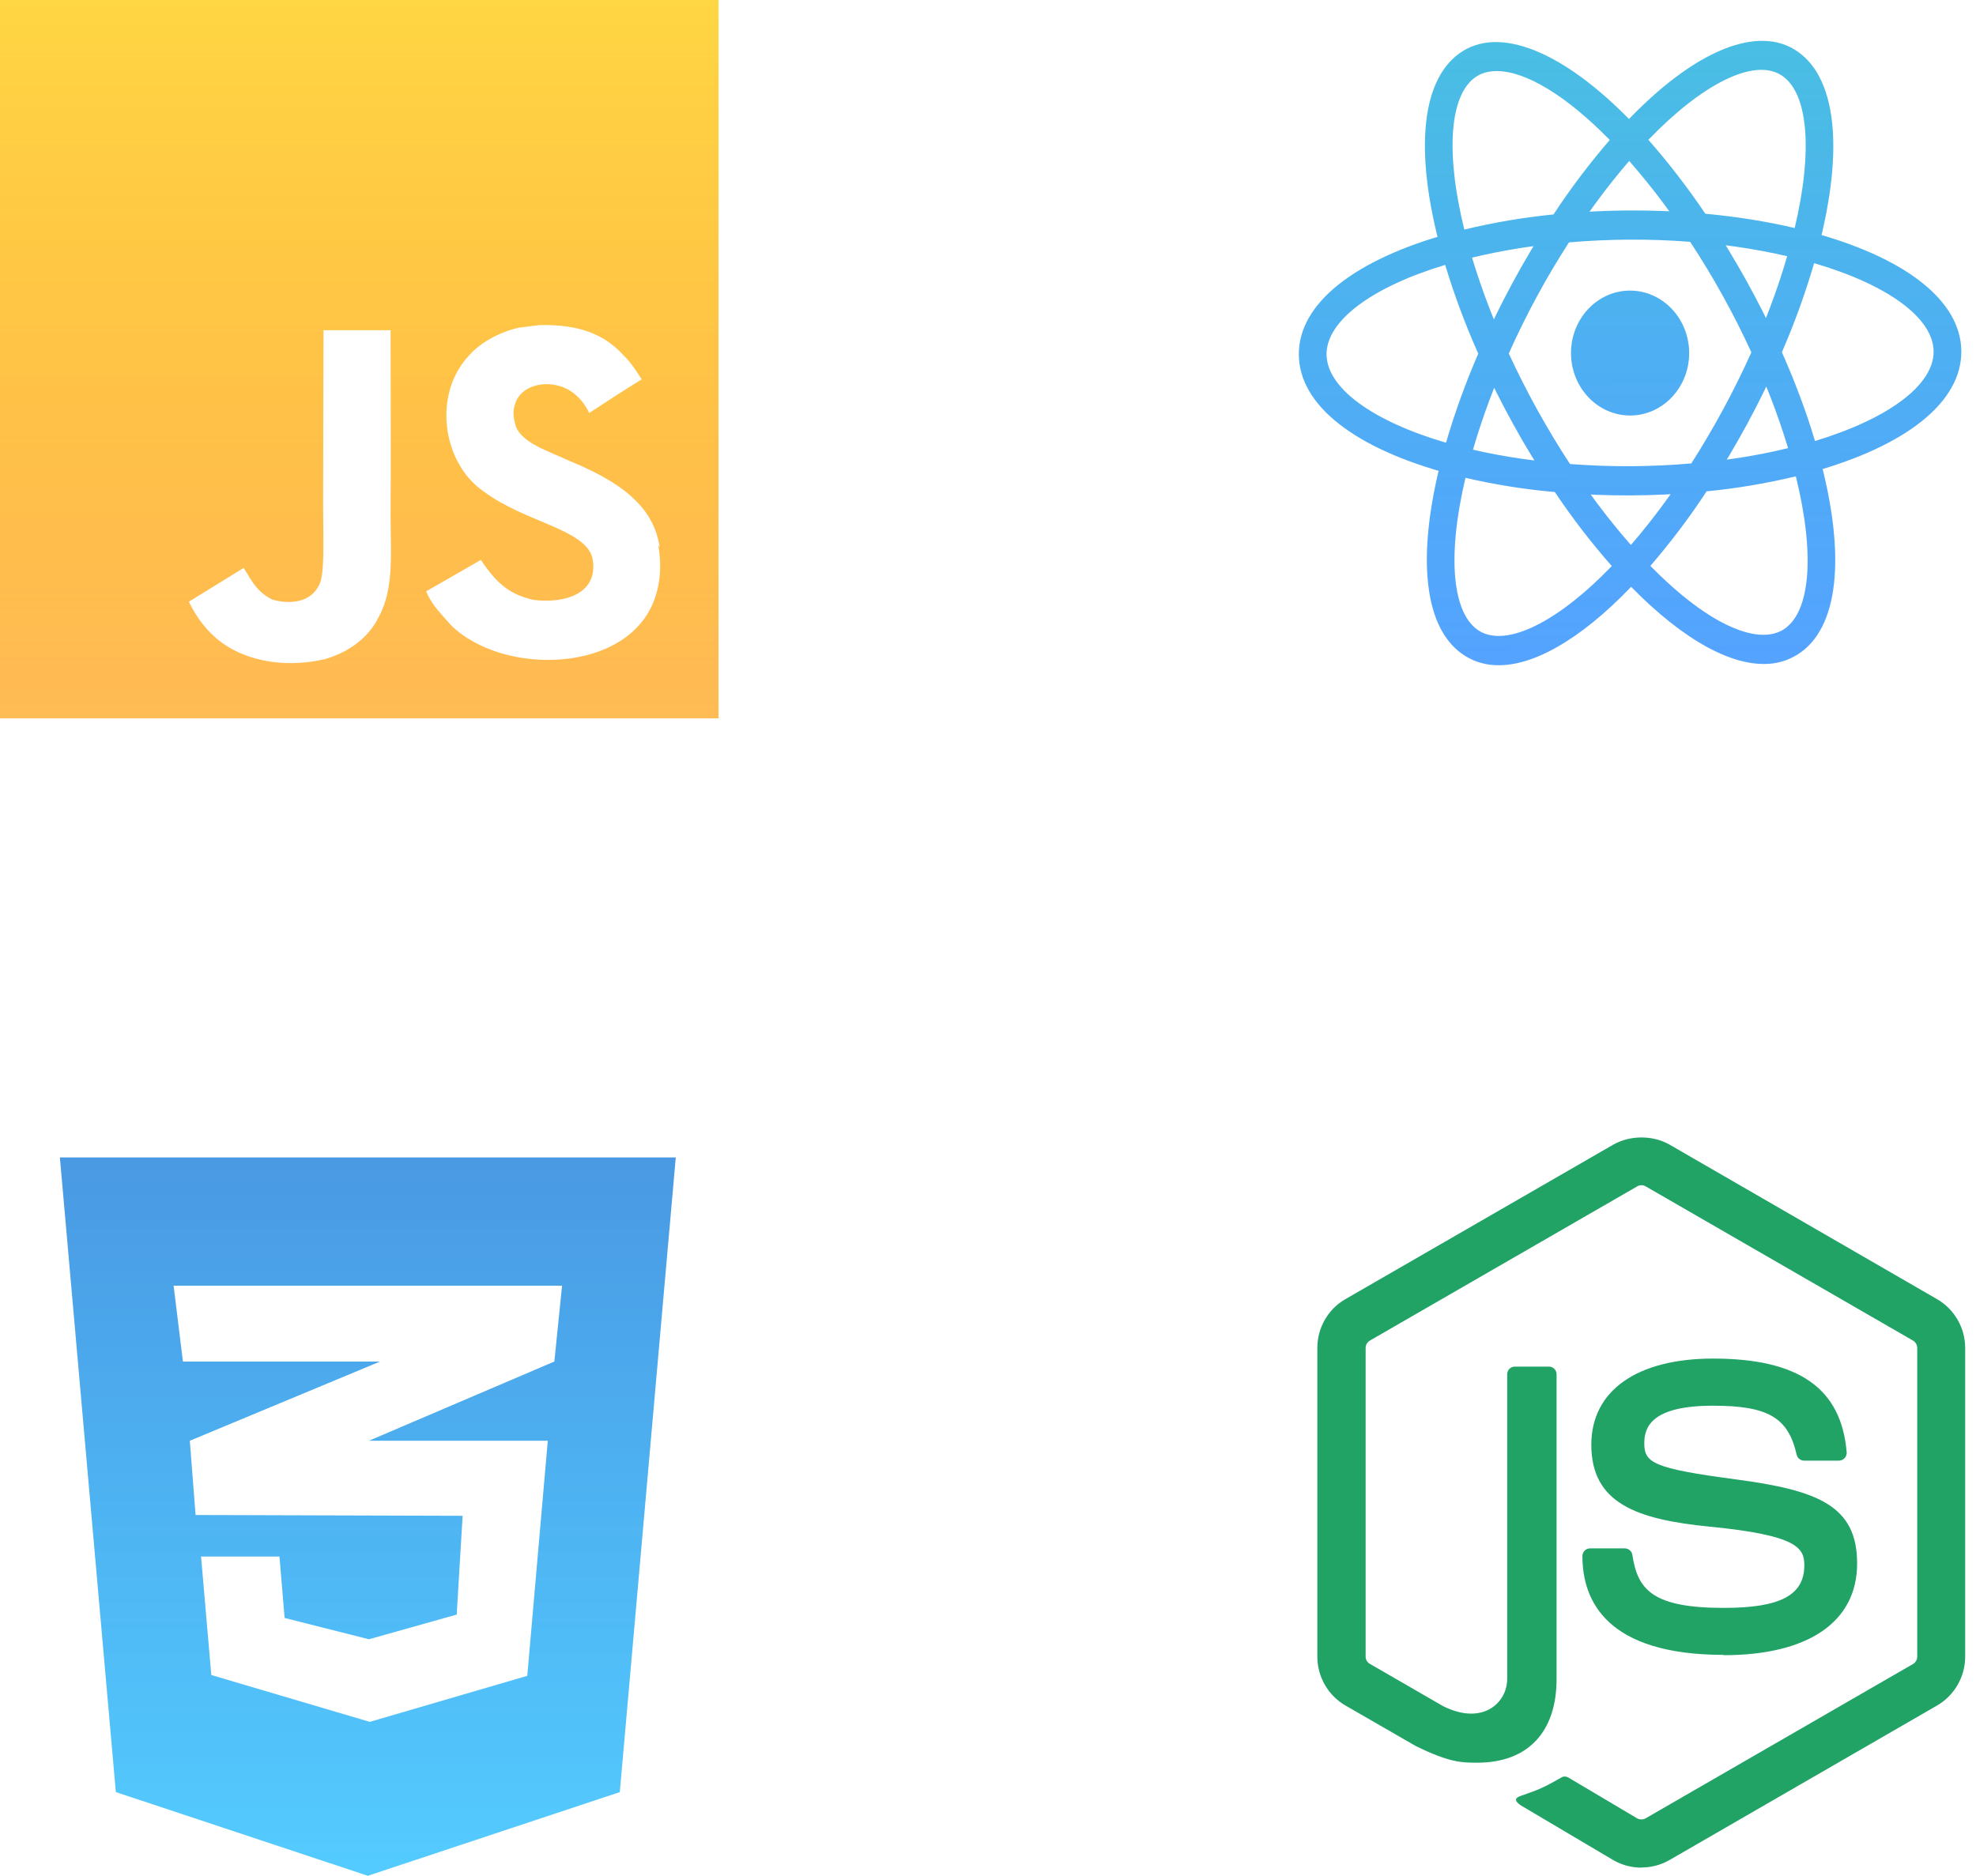 <svg width="99" height="94" viewBox="0 0 99 94" fill="none" xmlns="http://www.w3.org/2000/svg">
<path d="M81.654 14.562C80.023 14.569 78.701 15.981 78.709 17.706C78.717 19.431 80.052 20.83 81.684 20.822C83.315 20.815 84.638 19.403 84.629 17.678C84.621 15.953 83.286 14.554 81.654 14.562ZM73.41 23.952L72.756 23.784C67.888 22.503 65.085 20.312 65.073 17.764C65.061 15.216 67.844 12.999 72.7 11.673L73.352 11.499L73.539 12.183C74.039 13.974 74.679 15.72 75.449 17.407L75.591 17.715L75.452 18.029C74.699 19.718 74.074 21.469 73.591 23.271L73.41 23.952ZM72.405 13.274C68.715 14.388 66.454 16.083 66.462 17.758C66.47 19.433 68.747 21.1 72.447 22.186C72.894 20.658 73.433 19.171 74.063 17.722C73.418 16.279 72.866 14.797 72.405 13.274V13.274ZM89.986 23.874L89.799 23.19C89.299 21.399 88.659 19.653 87.889 17.971L87.747 17.658L87.886 17.344C88.639 15.655 89.264 13.904 89.747 12.102L89.928 11.421L90.582 11.589C95.451 12.87 98.253 15.061 98.265 17.609C98.277 20.157 95.494 22.374 90.638 23.7L89.986 23.874ZM89.275 17.651C89.947 19.167 90.505 20.656 90.933 22.1C94.629 20.98 96.884 19.29 96.876 17.615C96.868 15.941 94.591 14.273 90.891 13.187C90.444 14.708 89.905 16.202 89.275 17.651ZM72.394 13.268L72.207 12.583C70.816 7.494 71.215 3.837 73.3 2.552C75.347 1.291 78.644 2.755 82.114 6.487L82.586 6.994L82.118 7.505C80.899 8.859 79.787 10.315 78.789 11.862L78.602 12.142L78.277 12.172C76.512 12.329 74.762 12.634 73.046 13.088L72.394 13.268ZM74.974 3.562C74.601 3.564 74.272 3.646 73.997 3.818C72.629 4.665 72.399 7.579 73.363 11.504C74.836 11.149 76.325 10.896 77.833 10.746C78.691 9.439 79.636 8.19 80.651 7.014C78.486 4.802 76.437 3.554 74.974 3.561L74.974 3.562ZM88.376 33.273C88.371 33.273 88.371 33.273 88.376 33.273C86.405 33.282 83.863 31.729 81.225 28.885L80.752 28.378L81.22 27.867C82.44 26.513 83.551 25.057 84.549 23.51L84.731 23.23L85.056 23.194C86.821 23.043 88.571 22.738 90.292 22.278L90.944 22.104L91.131 22.788C92.522 27.878 92.123 31.53 90.038 32.813C89.531 33.124 88.959 33.281 88.376 33.272L88.376 33.273ZM82.686 28.358C84.852 30.57 86.9 31.818 88.363 31.811L88.368 31.811C88.736 31.809 89.065 31.722 89.34 31.555C90.709 30.709 90.944 27.794 89.974 23.869C88.501 24.224 87.005 24.477 85.504 24.621C84.646 25.934 83.701 27.178 82.686 28.359L82.686 28.358ZM90.903 13.181L90.248 13.008C88.523 12.571 86.771 12.282 85.004 12.141L84.679 12.114L84.494 11.835C83.482 10.297 82.357 8.852 81.125 7.509L80.652 7.003L81.12 6.492C84.554 2.728 87.838 1.233 89.896 2.475C91.993 3.738 92.426 7.393 91.083 12.495L90.903 13.181ZM85.44 10.711C87.019 10.858 88.522 11.097 89.917 11.427C90.85 7.493 90.587 4.58 89.211 3.747C87.84 2.92 85.275 4.211 82.587 7.006C83.613 8.178 84.565 9.413 85.44 10.712L85.44 10.711ZM75.113 33.335C74.529 33.349 73.951 33.198 73.442 32.892C71.345 31.628 70.912 27.979 72.255 22.878L72.436 22.192L73.09 22.36C74.691 22.781 76.454 23.069 78.329 23.227L78.654 23.259L78.839 23.538C79.851 25.076 80.976 26.521 82.208 27.864L82.681 28.37L82.213 28.881C79.606 31.75 77.08 33.327 75.113 33.336L75.113 33.335ZM73.422 23.946C72.489 27.881 72.752 30.794 74.128 31.626C75.499 32.442 78.059 31.163 80.752 28.367C79.726 27.195 78.769 25.96 77.899 24.656C76.391 24.526 74.898 24.287 73.422 23.945L73.422 23.946ZM81.703 24.827C80.562 24.832 79.395 24.786 78.223 24.688L77.898 24.661L77.708 24.377C77.044 23.374 76.412 22.344 75.829 21.284C75.24 20.224 74.701 19.142 74.199 18.035L74.058 17.722L74.196 17.408C74.688 16.298 75.218 15.209 75.796 14.144C76.364 13.096 76.985 12.048 77.645 11.033L77.833 10.747L78.157 10.717C80.474 10.5 82.802 10.489 85.115 10.685L85.44 10.712L85.63 10.996C86.963 13 88.14 15.126 89.139 17.338L89.28 17.651L89.142 17.965C88.164 20.186 87.012 22.323 85.693 24.34L85.505 24.626L85.181 24.656C84.014 24.764 82.842 24.821 81.703 24.827V24.827ZM78.659 23.253C80.702 23.409 82.689 23.399 84.736 23.224C85.868 21.454 86.875 19.593 87.746 17.657C86.862 15.731 85.838 13.879 84.679 12.118C82.658 11.962 80.627 11.972 78.607 12.147C77.465 13.917 76.457 15.778 75.592 17.714C76.481 19.64 77.506 21.492 78.659 23.253Z" fill="url(#paint0_linear_505_34)"/>
<path d="M82.235 93.591C81.745 93.591 81.259 93.463 80.829 93.215L76.353 90.565C75.684 90.191 76.011 90.058 76.231 89.982C77.123 89.671 77.303 89.6 78.255 89.059C78.355 89.002 78.485 89.022 78.588 89.083L82.027 91.124C82.151 91.191 82.327 91.191 82.442 91.124L95.85 83.384C95.974 83.313 96.055 83.169 96.055 83.022V67.55C96.055 67.396 95.974 67.258 95.847 67.181L82.445 59.448C82.321 59.374 82.157 59.374 82.033 59.448L68.632 67.18C68.503 67.254 68.42 67.398 68.42 67.546V83.018C68.42 83.166 68.5 83.307 68.628 83.377L72.3 85.498C74.294 86.495 75.512 85.32 75.512 84.139V68.869C75.512 68.651 75.683 68.483 75.901 68.483H77.6C77.811 68.483 77.986 68.65 77.986 68.869V84.147C77.986 86.805 76.536 88.332 74.016 88.332C73.24 88.332 72.629 88.332 70.924 87.493L67.407 85.466C66.537 84.962 66 84.022 66 83.019V67.547C66 66.54 66.537 65.6 67.406 65.103L80.828 57.36C81.677 56.88 82.805 56.88 83.648 57.36L97.053 65.106C97.918 65.606 98.458 66.543 98.458 67.55V83.023C98.458 84.026 97.918 84.962 97.052 85.466L83.647 93.209C83.217 93.457 82.731 93.584 82.234 93.584" fill="#21A366"/>
<path d="M86.377 82.93C80.511 82.93 79.281 80.237 79.281 77.978C79.281 77.764 79.454 77.592 79.669 77.592H81.401C81.593 77.592 81.754 77.731 81.784 77.92C82.046 79.685 82.825 80.575 86.372 80.575C89.198 80.575 90.399 79.937 90.399 78.438C90.399 77.575 90.057 76.934 85.667 76.505C81.995 76.142 79.727 75.334 79.727 72.397C79.727 69.692 82.009 68.081 85.831 68.081C90.124 68.081 92.252 69.571 92.52 72.773C92.53 72.884 92.49 72.991 92.416 73.072C92.343 73.149 92.238 73.196 92.131 73.196H90.389C90.208 73.196 90.05 73.068 90.013 72.893C89.594 71.037 88.58 70.443 85.824 70.443C82.74 70.443 82.381 71.517 82.381 72.323C82.381 73.299 82.804 73.584 86.966 74.135C91.087 74.682 93.044 75.454 93.044 78.35C93.044 81.27 90.607 82.945 86.358 82.945" fill="#21A366"/>
<path d="M3 58L5.804 89.806L18.429 94L31.053 89.806L33.857 58H3ZM28.16 64.429L27.774 68.229L18.485 72.198H27.445L26.417 83.979L18.526 86.286L10.587 83.939L10.073 78.001H14.002L14.259 81.079L18.485 82.147L22.881 80.91L23.178 75.96L9.799 75.92L9.51 72.199L19.041 68.23H9.165L8.698 64.43L28.16 64.429Z" fill="url(#paint1_linear_505_34)"/>
<path d="M0 0H36V36H0V0ZM33.053 27.416C32.789 25.769 31.716 24.392 28.547 23.104C27.445 22.589 26.215 22.226 25.851 21.393C25.716 20.9 25.693 20.631 25.78 20.338C26.009 19.365 27.152 19.078 28.054 19.348C28.64 19.529 29.179 19.974 29.519 20.695C31.071 19.682 31.071 19.682 32.15 19.008C31.746 18.381 31.547 18.106 31.272 17.843C30.328 16.782 29.069 16.243 27.024 16.29L25.963 16.425C24.949 16.671 23.983 17.21 23.397 17.931C21.691 19.865 22.184 23.24 24.252 24.641C26.297 26.17 29.291 26.504 29.677 27.946C30.035 29.704 28.371 30.267 26.724 30.061C25.512 29.791 24.838 29.183 24.093 28.058L21.35 29.634C21.661 30.355 22.024 30.665 22.563 31.297C25.171 33.929 31.698 33.794 32.869 29.791C32.91 29.656 33.227 28.73 32.98 27.318L33.053 27.416ZM19.576 16.547H16.207C16.207 19.452 16.189 22.341 16.189 25.254C16.189 27.1 16.282 28.799 15.984 29.321C15.486 30.352 14.214 30.223 13.634 30.042C13.042 29.75 12.737 29.345 12.392 28.758C12.292 28.6 12.222 28.466 12.198 28.466L9.462 30.153C9.919 31.097 10.587 31.912 11.449 32.427C12.733 33.194 14.455 33.441 16.26 33.037C17.432 32.697 18.445 32 18.972 30.922C19.739 29.527 19.575 27.817 19.569 25.9C19.587 22.817 19.569 19.736 19.569 16.63L19.576 16.547Z" fill="url(#paint2_linear_505_34)"/>
<defs>
<linearGradient id="paint0_linear_505_34" x1="81.596" y1="2.078" x2="81.742" y2="33.305" gradientUnits="userSpaceOnUse">
<stop stop-color="#16ACDB" stop-opacity="0.78"/>
<stop offset="1" stop-color="#0076FF" stop-opacity="0.67"/>
</linearGradient>
<linearGradient id="paint1_linear_505_34" x1="18.429" y1="58" x2="18.429" y2="94" gradientUnits="userSpaceOnUse">
<stop stop-color="#167CDB" stop-opacity="0.78"/>
<stop offset="1" stop-color="#00B2FF" stop-opacity="0.67"/>
</linearGradient>
<linearGradient id="paint2_linear_505_34" x1="18" y1="0" x2="18" y2="36" gradientUnits="userSpaceOnUse">
<stop stop-color="#FFD643"/>
<stop offset="1" stop-color="#FF9900" stop-opacity="0.67"/>
</linearGradient>
</defs>
</svg>
